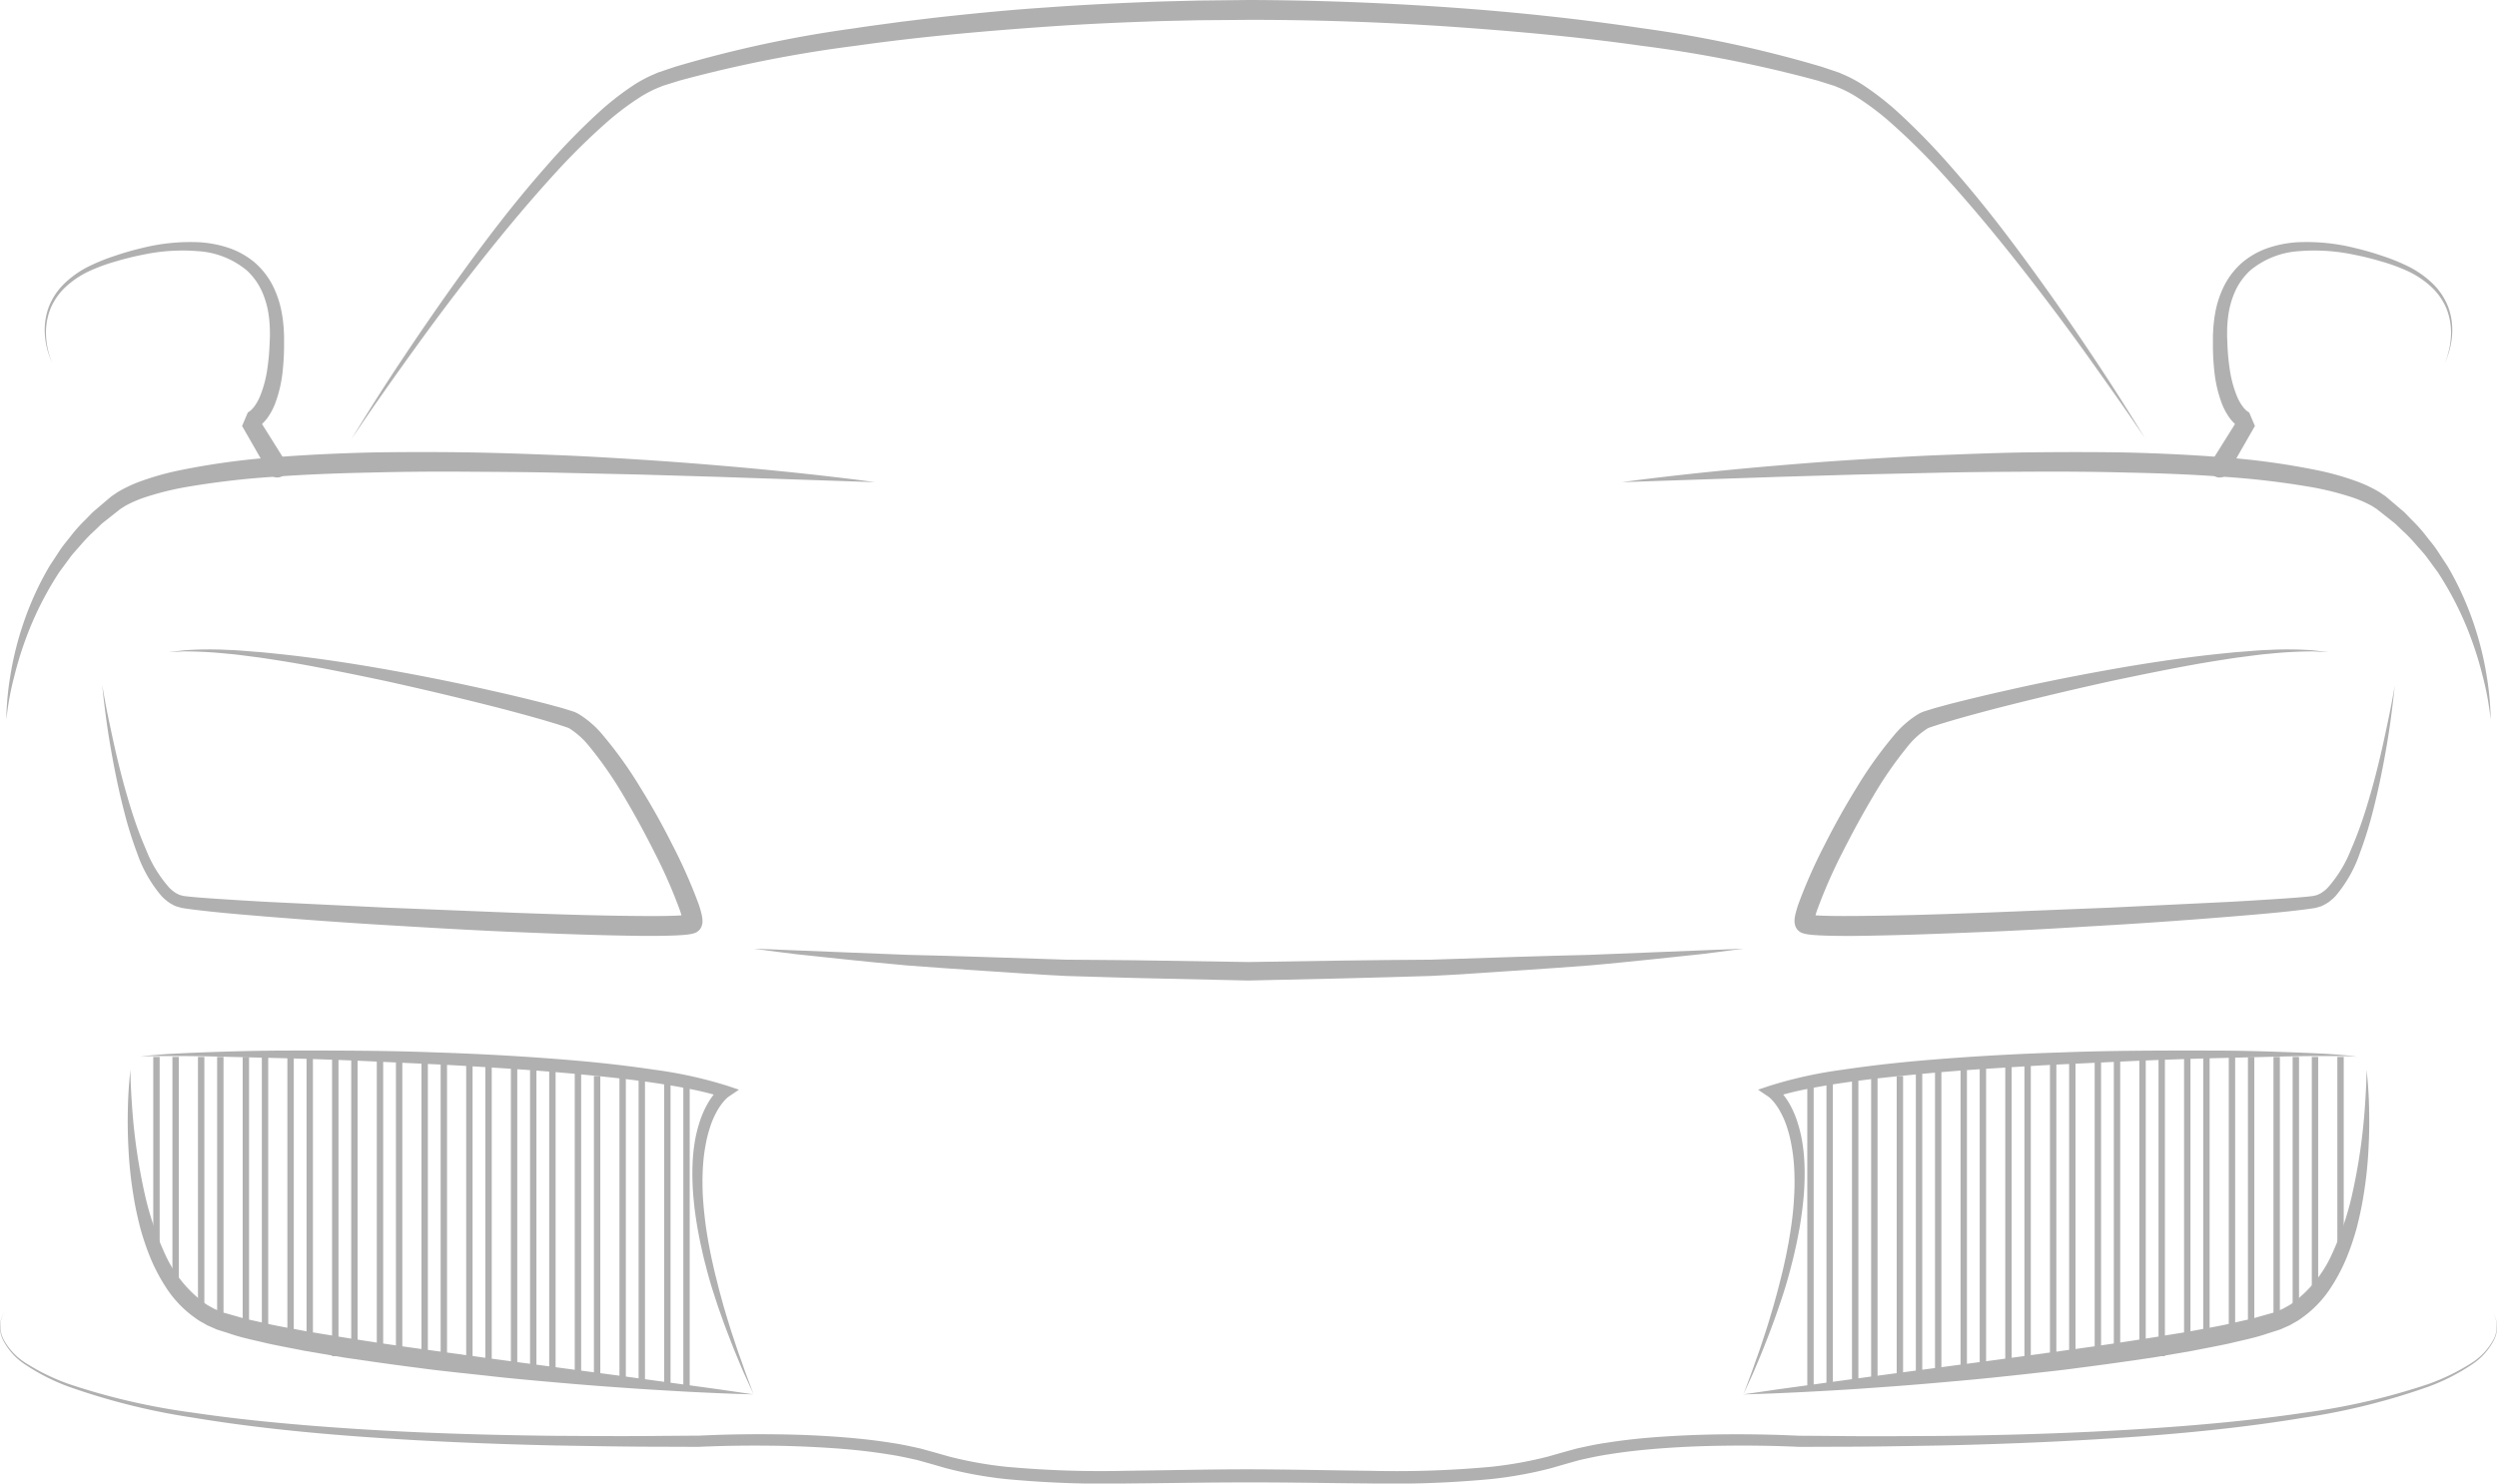 <svg xmlns="http://www.w3.org/2000/svg" xmlns:xlink="http://www.w3.org/1999/xlink" width="345" height="205" viewBox="0 0 345 205">
  <defs>
    <clipPath id="clip-path">
      <path id="Clip_10" data-name="Clip 10" d="M0,205H345V0H0Z" fill="none"/>
    </clipPath>
  </defs>
  <g id="Group_4" data-name="Group 4" style="mix-blend-mode: lighten;isolation: isolate">
    <g id="Group_71" data-name="Group 71">
      <path id="Fill_1" data-name="Fill 1" d="M120,4.159l-21.89-.74L87.516,3.107,75.7,2.843c-4.1-.086-8.333-.1-12.632-.131s-8.666.013-13.027.128c-4.36.09-8.717.254-12.984.568a115.707,115.707,0,0,0-12.418,1.46,40.2,40.2,0,0,0-5.678,1.448,16.7,16.7,0,0,0-2.5,1.1l-.543.343-.136.085c.076-.061,0,0,.009-.008l-.035.028-.071.056-.282.222c-.376.3-.749.589-1.119.881l-1.1.871-.949.919a21.938,21.938,0,0,0-1.82,1.859c-.555.663-1.16,1.268-1.652,1.947L7.3,16.608a45.529,45.529,0,0,0-4.1,7.843,49.312,49.312,0,0,0-2.115,6.558A39.065,39.065,0,0,0,0,36.953s-.012-.552.048-1.587a39.847,39.847,0,0,1,.5-4.469,44.012,44.012,0,0,1,1.661-6.811,42.376,42.376,0,0,1,3.756-8.337L7.383,13.59c.48-.737,1.08-1.408,1.632-2.135A20.955,20.955,0,0,1,10.9,9.367l1.012-1.04,1.07-.913,1.087-.922.274-.232.182-.15L14.688,6l.665-.453a18.8,18.8,0,0,1,2.816-1.369,38.148,38.148,0,0,1,5.993-1.7A101.865,101.865,0,0,1,36.849.738C41.179.388,45.577.187,49.973.068c4.4-.084,8.792-.086,13.113-.032s8.572.212,12.683.371,8.079.4,11.84.64,7.314.513,10.591.789C111.311,2.927,120,4.159,120,4.159" transform="translate(0.882 62.468)" fill="#b0b0b0"/>
      <path id="Fill_3" data-name="Fill 3" d="M86.471,44.871s-1.781-.037-4.895-.166c-1.556-.07-3.447-.148-5.613-.277s-4.61-.261-7.272-.459c-2.664-.182-5.549-.4-8.6-.668s-6.263-.542-9.582-.907l-5.055-.55c-1.708-.189-3.437-.377-5.175-.619-3.48-.44-7.011-.943-10.541-1.468l-5.276-.9c-1.752-.353-3.5-.667-5.227-1.046-1.732-.426-3.442-.746-5.136-1.336l-1.264-.4-.314-.1-.157-.049c.049.02-.11-.043-.108-.041l-.036-.017-.073-.031-.582-.256-.579-.256-.633-.361A8.641,8.641,0,0,1,9.168,34.2a15.321,15.321,0,0,1-3.657-3.769,25.092,25.092,0,0,1-2.326-4.3,36.02,36.02,0,0,1-1.464-4.3c-.354-1.416-.665-2.786-.877-4.113a57.213,57.213,0,0,1-.763-7.256C-.029,8.29-.009,6.4.034,4.854S.177,2.09.244,1.265L.369,0s0,1.769.215,4.845A80.746,80.746,0,0,0,2.4,17.4a41.157,41.157,0,0,0,2.67,7.9,17.24,17.24,0,0,0,5.506,6.931,6.513,6.513,0,0,0,.928.568l.463.261.585.24.589.24.074.03.037.015c.027.012-.106-.042-.033-.014l.149.041.3.084,1.191.337c.793.23,1.591.463,2.438.623l2.51.566c1.691.355,3.421.651,5.144.982l5.229.851c3.5.553,7,1.085,10.463,1.554l10.164,1.4,18.05,2.406,12.773,1.753,4.845.706" transform="translate(17.647 147.811)" fill="#b0b0b0"/>
      <path id="Fill_5" data-name="Fill 5" d="M1.036,16.712A10.949,10.949,0,0,1,.031,12.92,9.2,9.2,0,0,1,.558,9,9.106,9.106,0,0,1,2.77,5.7,13.384,13.384,0,0,1,6.015,3.417,26.908,26.908,0,0,1,9.666,1.93c1.246-.426,2.5-.789,3.785-1.09a27.352,27.352,0,0,1,7.879-.8,15.605,15.605,0,0,1,3.983.748,11.157,11.157,0,0,1,3.639,2A10.593,10.593,0,0,1,31.547,6.11,13.873,13.873,0,0,1,32.805,10.1c.068.342.106.684.141,1.027s.077.686.087,1.028.044.672.04,1.043l0,.984a34.086,34.086,0,0,1-.238,4.06,17.945,17.945,0,0,1-.995,4.086,8.845,8.845,0,0,1-1.068,1.992,5.969,5.969,0,0,1-.833.917,4.4,4.4,0,0,1-.545.406,2.511,2.511,0,0,1-.327.183,1.6,1.6,0,0,1-.193.086A1.953,1.953,0,0,1,28.59,26l.794-1.867,3.931,6.276a1.4,1.4,0,0,1-.428,1.924,1.373,1.373,0,0,1-1.905-.432c-.008-.014-.019-.034-.028-.048L27.27,25.431l.794-1.866c-.083.021-.058.016-.057.015s.015,0,.031-.012a.525.525,0,0,0,.1-.051,2.044,2.044,0,0,0,.244-.166,3.535,3.535,0,0,0,.5-.511,6.433,6.433,0,0,0,.83-1.427,15.634,15.634,0,0,0,.991-3.5,31.609,31.609,0,0,0,.37-3.775l.038-.983c.016-.284,0-.616,0-.923s-.018-.623-.042-.933-.04-.621-.09-.925a12.058,12.058,0,0,0-.954-3.518,8.955,8.955,0,0,0-2.077-2.9A11.665,11.665,0,0,0,21.23,1.278a26.294,26.294,0,0,0-7.587.472c-1.257.243-2.513.552-3.741.917A26.28,26.28,0,0,0,6.285,3.973a12.86,12.86,0,0,0-3.2,2.071A8.707,8.707,0,0,0,.843,9.118,8.949,8.949,0,0,0,.184,12.91a10.878,10.878,0,0,0,.852,3.8" transform="translate(6.176 33.433)" fill="#b0b0b0"/>
      <path id="Fill_7" data-name="Fill 7" d="M.034.946C-.049.922.04.857.084.857A1.5,1.5,0,0,1,.239.818C.344.8.448.781.553.765L1.185.688,2.452.575C3.3.507,4.143.451,4.988.412,6.681.327,8.374.26,10.068.2,13.454.084,16.842.008,20.229,0,27-.01,33.784-.005,40.558.248c6.777.216,13.55.6,20.315,1.2,3.383.307,6.76.7,10.132,1.2A59.956,59.956,0,0,1,81.062,4.864l1.623.544-1.432.97a3.273,3.273,0,0,0-.38.333,5.632,5.632,0,0,0-.4.446,8.6,8.6,0,0,0-.711,1.023,11.847,11.847,0,0,0-1.049,2.349,17.312,17.312,0,0,0-.64,2.553,22.907,22.907,0,0,0-.339,2.645q-.1,1.336-.084,2.689c0,.9.047,1.8.118,2.7s.167,1.8.282,2.7.264,1.8.42,2.693c.175.892.328,1.789.54,2.676.192.891.4,1.778.633,2.66q.321,1.33.695,2.649c.233.884.5,1.759.765,2.633s.539,1.749.831,2.615.572,1.739.888,2.6.6,1.731.926,2.587l.959,2.579-1.138-2.5c-.391-.831-.727-1.685-1.084-2.53s-.7-1.7-1.026-2.556-.666-1.713-.971-2.58-.627-1.73-.908-2.607S79,32.985,78.746,32.1c-.265-.883-.5-1.775-.727-2.671-.243-.891-.427-1.8-.634-2.7-.188-.906-.365-1.815-.516-2.73s-.283-1.834-.378-2.76-.178-1.854-.212-2.788-.042-1.872,0-2.812a24.7,24.7,0,0,1,.271-2.82,18.635,18.635,0,0,1,.651-2.789,13.414,13.414,0,0,1,1.148-2.68A10.3,10.3,0,0,1,79.182,6.1a7.3,7.3,0,0,1,.507-.581,4.325,4.325,0,0,1,.65-.568L80.53,6.47a43.4,43.4,0,0,0-4.825-1.2c-1.639-.327-3.3-.6-4.959-.841-3.327-.483-6.682-.829-10.04-1.149s-6.726-.578-10.1-.8-6.744-.43-10.12-.594L30.358,1.42q-5.068-.214-10.14-.353L10.071.816C8.38.783,6.688.759,5,.754H2.459L1.191.779.558.81C.452.818.347.826.243.84A1.288,1.288,0,0,0,.088.868C.044.869-.045.915.034.946" transform="translate(19.412 145.172)" fill="#b0b0b0"/>
      <path id="Clip_10-2" data-name="Clip 10" d="M0,205H345V0H0Z" fill="none"/>
      <g id="Group_71-2" data-name="Group 71" clip-path="url(#clip-path)">
        <path id="Fill_9" data-name="Fill 9" d="M0,27.275H.882V0H0Z" transform="translate(21.176 146.051)" fill="#b0b0b0"/>
        <path id="Fill_11" data-name="Fill 11" d="M0,32.554H.882V0H0Z" transform="translate(23.824 146.051)" fill="#b0b0b0"/>
        <path id="Fill_12" data-name="Fill 12" d="M0,35.193H.882V0H0Z" transform="translate(27.353 146.051)" fill="#b0b0b0"/>
        <path id="Fill_13" data-name="Fill 13" d="M0,36.953H.882V0H0Z" transform="translate(30 146.051)" fill="#b0b0b0"/>
        <path id="Fill_14" data-name="Fill 14" d="M0,37.833H.882V0H0Z" transform="translate(33.529 146.051)" fill="#b0b0b0"/>
        <path id="Fill_15" data-name="Fill 15" d="M0,38.712H.882V0H0Z" transform="translate(36.176 146.051)" fill="#b0b0b0"/>
        <path id="Fill_16" data-name="Fill 16" d="M0,38.712H.882V0H0Z" transform="translate(39.706 146.051)" fill="#b0b0b0"/>
        <path id="Fill_17" data-name="Fill 17" d="M0,39.592H.882V0H0Z" transform="translate(42.353 146.051)" fill="#b0b0b0"/>
        <path id="Fill_18" data-name="Fill 18" d="M0,41.352H.882V0H0Z" transform="translate(45.882 146.051)" fill="#b0b0b0"/>
        <path id="Fill_19" data-name="Fill 19" d="M0,41.352H.882V0H0Z" transform="translate(48.529 146.051)" fill="#b0b0b0"/>
        <path id="Fill_20" data-name="Fill 20" d="M0,41.352H.882V0H0Z" transform="translate(52.059 146.051)" fill="#b0b0b0"/>
        <path id="Fill_21" data-name="Fill 21" d="M0,41.352H.882V0H0Z" transform="translate(54.706 146.051)" fill="#b0b0b0"/>
        <path id="Fill_22" data-name="Fill 22" d="M0,41.352H.882V0H0Z" transform="translate(58.235 146.051)" fill="#b0b0b0"/>
        <path id="Fill_23" data-name="Fill 23" d="M0,42.232H.882V0H0Z" transform="translate(60.882 146.051)" fill="#b0b0b0"/>
        <path id="Fill_24" data-name="Fill 24" d="M0,42.232H.882V0H0Z" transform="translate(64.412 146.051)" fill="#b0b0b0"/>
        <path id="Fill_25" data-name="Fill 25" d="M0,43.112H.882V0H0Z" transform="translate(67.059 146.051)" fill="#b0b0b0"/>
        <path id="Fill_26" data-name="Fill 26" d="M0,42.232H.882V0H0Z" transform="translate(70.588 146.931)" fill="#b0b0b0"/>
        <path id="Fill_27" data-name="Fill 27" d="M0,42.232H.882V0H0Z" transform="translate(73.235 147.811)" fill="#b0b0b0"/>
        <path id="Fill_28" data-name="Fill 28" d="M0,42.232H.882V0H0Z" transform="translate(75.882 147.811)" fill="#b0b0b0"/>
        <path id="Fill_29" data-name="Fill 29" d="M0,42.232H.882V0H0Z" transform="translate(79.412 147.811)" fill="#b0b0b0"/>
        <path id="Fill_30" data-name="Fill 30" d="M0,42.232H.882V0H0Z" transform="translate(82.059 148.691)" fill="#b0b0b0"/>
        <path id="Fill_31" data-name="Fill 31" d="M0,42.232H.882V0H0Z" transform="translate(85.588 148.691)" fill="#b0b0b0"/>
        <path id="Fill_32" data-name="Fill 32" d="M0,43.112H.882V0H0Z" transform="translate(88.235 148.691)" fill="#b0b0b0"/>
        <path id="Fill_33" data-name="Fill 33" d="M0,43.112H.882V0H0Z" transform="translate(91.765 148.691)" fill="#b0b0b0"/>
        <path id="Fill_34" data-name="Fill 34" d="M0,42.232H.882V0H0Z" transform="translate(94.412 149.571)" fill="#b0b0b0"/>
        <path id="Fill_35" data-name="Fill 35" d="M.441,0V14.077" transform="translate(97.941 177.725)" fill="#b0b0b0"/>
        <path id="Fill_36" data-name="Fill 36" d="M0,4.159S8.689,2.927,21.8,1.836c3.277-.275,6.83-.558,10.591-.789S40.121.565,44.232.408,52.591.078,56.914.036,65.63-.015,70.027.068c4.4.119,8.794.32,13.124.669A101.9,101.9,0,0,1,95.839,2.472a38.12,38.12,0,0,1,5.992,1.7,18.8,18.8,0,0,1,2.816,1.369l.666.453.165.114.181.15.274.232,1.087.922c.359.306.715.611,1.07.913L109.1,9.368a20.957,20.957,0,0,1,1.884,2.087c.551.728,1.152,1.4,1.631,2.135s.956,1.453,1.418,2.159a42.381,42.381,0,0,1,3.757,8.337,44.09,44.09,0,0,1,1.661,6.811,39.976,39.976,0,0,1,.5,4.469c.059,1.035.048,1.587.048,1.587a39.065,39.065,0,0,0-1.084-5.944,49.351,49.351,0,0,0-2.113-6.558,45.535,45.535,0,0,0-4.1-7.843l-1.459-1.991c-.492-.678-1.1-1.284-1.652-1.946a22.052,22.052,0,0,0-1.82-1.86q-.471-.456-.95-.918l-1.1-.872L104.6,8.14l-.283-.223-.071-.056-.035-.028c.008.007-.066-.053.008.008l-.135-.085-.544-.342a16.743,16.743,0,0,0-2.5-1.1,40.194,40.194,0,0,0-5.678-1.448,115.708,115.708,0,0,0-12.418-1.46c-4.268-.315-8.624-.478-12.985-.568-4.36-.115-8.726-.15-13.027-.128S48.4,2.757,44.3,2.843l-11.819.265L21.89,3.419,0,4.159" transform="translate(224.118 62.468)" fill="#b0b0b0"/>
        <path id="Fill_37" data-name="Fill 37" d="M136.765,0,135.24.2c-.994.126-2.451.336-4.31.553l-6.718.712c-2.6.26-5.526.58-8.727.852-3.2.237-6.675.494-10.35.729s-7.549.533-11.563.721c-4.018.109-8.171.26-12.392.344L68.355,4.4,55.584,4.114c-4.212-.08-8.356-.234-12.368-.342-4.015-.189-7.9-.485-11.576-.72s-7.154-.491-10.36-.73c-3.2-.272-6.129-.591-8.726-.853L5.836.756C3.976.538,2.519.328,1.524.2L0,0,21.384.856c3.206.077,6.677.163,10.345.289l11.535.376c4.013.044,8.161.045,12.373.124l12.773.2,12.719-.2c4.2-.075,8.345-.081,12.351-.123,8.007-.263,15.484-.522,21.9-.664L136.765,0" transform="translate(104.118 131.094)" fill="#b0b0b0"/>
        <path id="Fill_38" data-name="Fill 38" d="M0,44.871l4.845-.706,12.774-1.753,18.05-2.406,10.163-1.4c3.461-.469,6.965-1,10.463-1.553l5.229-.851c1.723-.331,3.453-.627,5.145-.981l2.509-.567c.848-.16,1.646-.393,2.439-.623l1.191-.337.3-.084.148-.041c.074-.028-.059.026-.032.014l.037-.014.074-.03.589-.24.584-.24.464-.261a6.392,6.392,0,0,0,.928-.568A17.221,17.221,0,0,0,81.4,25.3a41.011,41.011,0,0,0,2.67-7.9A80.764,80.764,0,0,0,85.887,4.845C86.1,1.769,86.1,0,86.1,0s.043.44.125,1.265c.067.825.17,2.04.209,3.59s.064,3.436-.046,5.6a57.465,57.465,0,0,1-.763,7.256c-.212,1.327-.523,2.7-.877,4.113a36.069,36.069,0,0,1-1.464,4.3,25.057,25.057,0,0,1-2.325,4.3A15.312,15.312,0,0,1,77.3,34.2a8.679,8.679,0,0,1-1.189.765l-.633.361-.58.256-.581.256-.074.031-.036.017s-.156.06-.107.041l-.158.05-.314.1-1.265.4c-1.694.589-3.4.91-5.135,1.336-1.73.379-3.475.693-5.227,1.045l-5.276.9c-3.531.525-7.062,1.028-10.542,1.468-1.738.242-3.467.43-5.175.619l-5.055.55c-3.319.365-6.534.639-9.581.907s-5.933.486-8.6.668c-2.662.2-5.107.337-7.273.459s-4.056.207-5.612.277c-3.114.129-4.9.166-4.9.166" transform="translate(240.882 147.811)" fill="#b0b0b0"/>
        <path id="Fill_39" data-name="Fill 39" d="M32.494,16.712a10.862,10.862,0,0,0,.852-3.8,8.949,8.949,0,0,0-.659-3.792,8.7,8.7,0,0,0-2.24-3.075,12.856,12.856,0,0,0-3.2-2.071,26.157,26.157,0,0,0-3.618-1.306C22.4,2.3,21.144,1.993,19.887,1.75A26.3,26.3,0,0,0,12.3,1.278,11.665,11.665,0,0,0,5.584,3.962a8.955,8.955,0,0,0-2.077,2.9,12.079,12.079,0,0,0-.954,3.518,9.252,9.252,0,0,0-.089.925c-.025.309-.046.619-.042.933s-.017.639,0,.924l.038.983a31.637,31.637,0,0,0,.37,3.775,15.727,15.727,0,0,0,.99,3.5,6.454,6.454,0,0,0,.83,1.426,3.577,3.577,0,0,0,.5.511,1.987,1.987,0,0,0,.243.166.506.506,0,0,0,.1.051c.016.008.03.015.03.012s.027.006-.057-.015L6.26,25.43,2.574,31.857a1.372,1.372,0,0,1-1.885.508,1.4,1.4,0,0,1-.5-1.906l.028-.047,3.933-6.276L4.941,26a1.941,1.941,0,0,1-.288-.094,1.641,1.641,0,0,1-.192-.086,2.521,2.521,0,0,1-.327-.183,4.329,4.329,0,0,1-.545-.406,5.969,5.969,0,0,1-.833-.917,8.826,8.826,0,0,1-1.068-1.991,17.888,17.888,0,0,1-.995-4.087,33.8,33.8,0,0,1-.237-4.06V13.2c0-.371.029-.694.041-1.042s.047-.685.087-1.028S.656,10.44.724,10.1A13.894,13.894,0,0,1,1.983,6.11,10.593,10.593,0,0,1,4.577,2.785a11.167,11.167,0,0,1,3.64-2A15.6,15.6,0,0,1,12.2.039a27.358,27.358,0,0,1,7.879.8c1.281.3,2.538.664,3.784,1.09a26.756,26.756,0,0,1,3.652,1.487A13.357,13.357,0,0,1,30.76,5.7,9.106,9.106,0,0,1,32.971,9,9.187,9.187,0,0,1,33.5,12.92a10.963,10.963,0,0,1-1.005,3.792" transform="translate(305.294 33.433)" fill="#b0b0b0"/>
        <path id="Fill_40" data-name="Fill 40" d="M247.941,60.708l-1.866-2.748c-1.221-1.788-3.056-4.384-5.394-7.68s-5.243-7.254-8.687-11.7-7.437-9.387-12.081-14.491a91.505,91.505,0,0,0-7.641-7.514,38.1,38.1,0,0,0-4.473-3.3,16.318,16.318,0,0,0-2.46-1.234l-.314-.13c-.044-.018-.124-.054-.139-.056l-.176-.055L204,11.577l-1.422-.446a179.307,179.307,0,0,0-24.41-4.819c-8.582-1.218-17.518-2.019-26.6-2.649-9.085-.608-18.355-.929-27.584-.92l-6.958.056c-2.306.061-4.608.083-6.911.175-4.606.161-9.193.373-13.736.691-9.085.634-18.021,1.432-26.6,2.65A179.346,179.346,0,0,0,45.35,11.14l-1.4.438-.7.218-.174.054c-.04.012.044-.019-.032.012l-.085.035-.341.14a16.211,16.211,0,0,0-2.476,1.24,38.138,38.138,0,0,0-4.472,3.3,91.2,91.2,0,0,0-7.642,7.514c-4.646,5.1-8.625,10.053-12.08,14.49s-6.338,8.414-8.69,11.7S3.09,56.172,1.867,57.96L0,60.708l1.741-2.829c1.151-1.835,2.833-4.533,5.078-7.9s5-7.434,8.307-12.009,7.131-9.676,11.747-14.91A92.847,92.847,0,0,1,34.5,15.247a39.985,39.985,0,0,1,4.64-3.565A18.617,18.617,0,0,1,41.86,10.25L42.2,10.1l.085-.037c-.02.005.121-.05.14-.055l.178-.06.713-.24,1.435-.481A164.715,164.715,0,0,1,69.424,3.924c2.159-.339,4.345-.605,6.542-.914,2.2-.256,4.418-.548,6.653-.78,4.468-.481,9-.91,13.573-1.209,4.572-.336,9.188-.565,13.825-.744,2.317-.1,4.649-.131,6.977-.2L123.959,0C133.3.024,142.6.38,151.748,1.022s18.126,1.605,26.769,2.9A164.932,164.932,0,0,1,203.2,9.238l1.413.474.7.236.175.059a2.193,2.193,0,0,1,.2.082l.364.157a18.314,18.314,0,0,1,2.734,1.438,39.96,39.96,0,0,1,4.639,3.565,93.05,93.05,0,0,1,7.631,7.813c4.616,5.234,8.436,10.34,11.746,14.91s6.067,8.64,8.309,12.008,3.926,6.065,5.078,7.9l1.741,2.829" transform="translate(48.529)" fill="#b0b0b0"/>
        <path id="Fill_41" data-name="Fill 41" d="M84.672.946c.079-.031-.009-.077-.054-.079A1.265,1.265,0,0,0,84.463.84c-.1-.014-.21-.023-.316-.03L83.515.779,82.247.755H79.709c-1.691,0-3.384.029-5.075.062l-10.146.252q-5.072.139-10.14.353l-10.133.469c-3.376.164-6.749.383-10.12.594s-6.737.479-10.1.8-6.713.666-10.04,1.149c-1.663.241-3.32.514-4.959.841a43.426,43.426,0,0,0-4.824,1.2l.19-1.514a4.3,4.3,0,0,1,.65.568,7.3,7.3,0,0,1,.507.581A10.14,10.14,0,0,1,6.36,7.348a13.414,13.414,0,0,1,1.148,2.68,18.72,18.72,0,0,1,.651,2.789,24.7,24.7,0,0,1,.271,2.821q.06,1.409,0,2.812c-.034.934-.108,1.864-.212,2.788s-.23,1.844-.378,2.76-.327,1.824-.515,2.73c-.207.9-.391,1.807-.635,2.7-.224.9-.461,1.787-.727,2.67-.249.887-.539,1.762-.833,2.635s-.593,1.743-.908,2.607-.633,1.726-.971,2.58-.665,1.712-1.026,2.556-.694,1.7-1.085,2.53L0,47.511l.959-2.579c.327-.856.611-1.728.927-2.587s.6-1.728.887-2.6.573-1.737.831-2.615.532-1.749.765-2.633q.372-1.318.7-2.649c.234-.881.441-1.769.633-2.66.212-.887.364-1.783.54-2.676.156-.9.3-1.793.42-2.693s.219-1.8.282-2.7.114-1.8.118-2.7-.017-1.8-.084-2.689a22.91,22.91,0,0,0-.34-2.645,17.311,17.311,0,0,0-.639-2.553A11.807,11.807,0,0,0,4.946,8.18a8.517,8.517,0,0,0-.711-1.023,5.906,5.906,0,0,0-.4-.446,3.327,3.327,0,0,0-.38-.333l-1.433-.97,1.624-.544A59.926,59.926,0,0,1,13.7,2.649c3.371-.5,6.749-.893,10.131-1.2C30.6.848,37.372.464,44.148.248,50.923-.005,57.7-.01,64.477,0c3.388,0,6.775.079,10.161.2,1.692.058,3.386.124,5.079.209.846.039,1.692.1,2.537.163l1.267.114.632.077c.105.016.21.031.314.053.051.011.1.023.155.039.044,0,.133.065.05.09" transform="translate(240.882 145.172)" fill="#b0b0b0"/>
        <path id="Fill_42" data-name="Fill 42" d="M0,27.275H.882V0H0Z" transform="translate(322.941 146.051)" fill="#b0b0b0"/>
        <path id="Fill_43" data-name="Fill 43" d="M0,32.554H.882V0H0Z" transform="translate(319.412 146.051)" fill="#b0b0b0"/>
        <path id="Fill_44" data-name="Fill 44" d="M0,35.193H.882V0H0Z" transform="translate(316.765 146.051)" fill="#b0b0b0"/>
        <path id="Fill_45" data-name="Fill 45" d="M0,36.953H.882V0H0Z" transform="translate(314.118 146.051)" fill="#b0b0b0"/>
        <path id="Fill_46" data-name="Fill 46" d="M0,37.833H.882V0H0Z" transform="translate(310.588 146.051)" fill="#b0b0b0"/>
        <path id="Fill_47" data-name="Fill 47" d="M0,38.712H.882V0H0Z" transform="translate(307.941 146.051)" fill="#b0b0b0"/>
        <path id="Fill_48" data-name="Fill 48" d="M0,38.712H.882V0H0Z" transform="translate(304.412 146.051)" fill="#b0b0b0"/>
        <path id="Fill_49" data-name="Fill 49" d="M0,39.592H.882V0H0Z" transform="translate(301.765 146.051)" fill="#b0b0b0"/>
        <path id="Fill_50" data-name="Fill 50" d="M0,41.352H.882V0H0Z" transform="translate(298.235 146.051)" fill="#b0b0b0"/>
        <path id="Fill_51" data-name="Fill 51" d="M0,41.352H.882V0H0Z" transform="translate(295.588 146.051)" fill="#b0b0b0"/>
        <path id="Fill_52" data-name="Fill 52" d="M0,41.352H.882V0H0Z" transform="translate(292.059 146.051)" fill="#b0b0b0"/>
        <path id="Fill_53" data-name="Fill 53" d="M0,41.352H.882V0H0Z" transform="translate(289.412 146.051)" fill="#b0b0b0"/>
        <path id="Fill_54" data-name="Fill 54" d="M0,41.352H.882V0H0Z" transform="translate(285.882 146.051)" fill="#b0b0b0"/>
        <path id="Fill_55" data-name="Fill 55" d="M0,42.232H.882V0H0Z" transform="translate(283.235 146.051)" fill="#b0b0b0"/>
        <path id="Fill_56" data-name="Fill 56" d="M0,42.232H.882V0H0Z" transform="translate(279.706 146.051)" fill="#b0b0b0"/>
        <path id="Fill_57" data-name="Fill 57" d="M0,43.112H.882V0H0Z" transform="translate(277.059 146.051)" fill="#b0b0b0"/>
        <path id="Fill_58" data-name="Fill 58" d="M0,42.232H.882V0H0Z" transform="translate(273.529 146.931)" fill="#b0b0b0"/>
        <path id="Fill_59" data-name="Fill 59" d="M0,42.232H.882V0H0Z" transform="translate(270.882 147.811)" fill="#b0b0b0"/>
        <path id="Fill_60" data-name="Fill 60" d="M0,42.232H.882V0H0Z" transform="translate(267.353 147.811)" fill="#b0b0b0"/>
        <path id="Fill_61" data-name="Fill 61" d="M0,42.232H.882V0H0Z" transform="translate(264.706 147.811)" fill="#b0b0b0"/>
        <path id="Fill_62" data-name="Fill 62" d="M0,42.232H.882V0H0Z" transform="translate(262.059 148.691)" fill="#b0b0b0"/>
        <path id="Fill_63" data-name="Fill 63" d="M0,42.232H.882V0H0Z" transform="translate(258.529 148.691)" fill="#b0b0b0"/>
        <path id="Fill_64" data-name="Fill 64" d="M0,43.112H.882V0H0Z" transform="translate(255.882 148.691)" fill="#b0b0b0"/>
        <path id="Fill_65" data-name="Fill 65" d="M0,43.112H.882V0H0Z" transform="translate(252.353 148.691)" fill="#b0b0b0"/>
        <path id="Fill_66" data-name="Fill 66" d="M0,42.232H.882V0H0Z" transform="translate(249.706 149.571)" fill="#b0b0b0"/>
        <path id="Fill_67" data-name="Fill 67" d="M.441,0V14.077" transform="translate(246.176 177.725)" fill="#b0b0b0"/>
        <path id="Fill_68" data-name="Fill 68" d="M344.353,0a2.846,2.846,0,0,1,.452.913,4.014,4.014,0,0,1-.172,2.916,8.94,8.94,0,0,1-3.213,3.554,28.162,28.162,0,0,1-5.844,2.973,92.219,92.219,0,0,1-17.2,4.292c-6.758,1.132-14.447,2-22.854,2.612S277.993,18.284,268.34,18.5c-4.827.08-9.786.177-14.856.174l-3.822.014-.961,0c-.394,0-.66-.026-.993-.036l-1.921-.066q-3.858-.108-7.789-.051c-2.618.034-5.256.136-7.9.323s-5.3.453-7.941.883c-1.324.2-2.624.487-3.926.78l-1.917.536-1.987.573a55.933,55.933,0,0,1-8.251,1.505,144.945,144.945,0,0,1-16.766.613c-5.6-.041-11.21-.155-16.8-.144-5.613-.007-11.205.105-16.811.146a145.131,145.131,0,0,1-16.767-.613,56.194,56.194,0,0,1-8.235-1.5l-1.977-.571-1.968-.55c-1.295-.289-2.568-.576-3.9-.773-2.635-.43-5.292-.709-7.94-.884s-5.285-.289-7.9-.323-5.217-.021-7.789.052l-1.921.065-.478.021-.236.012-.283,0h-.961l-3.819-.014c-5.061,0-10.027-.094-14.854-.175-9.654-.214-18.779-.623-27.186-1.24s-16.1-1.478-22.855-2.612a92.239,92.239,0,0,1-17.2-4.293A28.2,28.2,0,0,1,3.581,7.383,8.927,8.927,0,0,1,.368,3.828,4.014,4.014,0,0,1,.2.913,2.882,2.882,0,0,1,.647,0,2.86,2.86,0,0,0,.22.92,3.954,3.954,0,0,0,.46,3.789,8.8,8.8,0,0,0,3.706,7.2a29.185,29.185,0,0,0,5.845,2.82,91.778,91.778,0,0,0,17.178,3.954c6.752,1,14.428,1.725,22.817,2.26s17.5.827,27.136.933c4.819.026,9.763.068,14.83.009l3.819-.028.961,0h.2l.245-.014.485-.022,1.943-.075q3.893-.125,7.859-.081c2.643.024,5.309.117,7.993.3s5.389.44,8.1.872c1.347.194,2.726.495,4.088.8l1.97.542,1.962.56a54.564,54.564,0,0,0,7.984,1.423,143.164,143.164,0,0,0,16.562.54c5.575-.059,11.206-.2,16.819-.2,5.631.01,11.245.146,16.826.206a143.151,143.151,0,0,0,16.561-.541,54.383,54.383,0,0,0,7.968-1.418l1.952-.556,2.022-.557c1.354-.3,2.7-.6,4.062-.792,2.708-.431,5.412-.7,8.1-.872s5.351-.273,7.995-.3,5.263,0,7.859.082l1.943.074c.31.009.685.042.932.037l.96.006,3.816.028c5.06.06,10.01.018,14.829-.009,9.637-.107,18.745-.414,27.137-.935s16.066-1.258,22.817-2.259a91.765,91.765,0,0,0,17.178-3.956,29.13,29.13,0,0,0,5.845-2.82,8.8,8.8,0,0,0,3.247-3.416,3.956,3.956,0,0,0,.24-2.87,2.886,2.886,0,0,0-.428-.92" transform="translate(0 181.245)" fill="#b0b0b0"/>
        <path id="Fill_69" data-name="Fill 69" d="M0,4.944s.133.742.384,2.135.682,3.421,1.243,6c.577,2.57,1.329,5.684,2.425,9.171a53.94,53.94,0,0,0,2.014,5.432,17.6,17.6,0,0,0,3.225,5.264,3.756,3.756,0,0,0,.564.487l.294.215a3.279,3.279,0,0,0,.309.156,2.158,2.158,0,0,0,.309.142l.315.078.15.041.219.028.425.049c1.14.121,2.342.208,3.554.291,2.432.163,4.951.321,7.544.46l16.321.789,17.458.7c5.942.218,11.988.424,18,.454,1.5.008,3,.012,4.467-.045.362-.016.726-.034,1.062-.066.176-.012.324-.034.473-.053l.148-.028a.084.084,0,0,0-.043.016c.027-.005-.027.007-.171.093a.978.978,0,0,0-.273.27c-.271.454-.058.089-.111.174.027-.051,0-.011-.039.077a.763.763,0,0,0-.053.213c-.005.072,0,.025-.005.042s0-.031-.005-.064a4.043,4.043,0,0,0-.079-.4c-.074-.3-.175-.637-.286-.97a70.268,70.268,0,0,0-3.519-8.035C75,25.432,73.609,22.867,72.142,20.4a54.038,54.038,0,0,0-4.772-6.922,11.409,11.409,0,0,0-2.762-2.531,2.841,2.841,0,0,0-.325-.153l-.455-.151-.986-.322-1.923-.576c-2.6-.74-5.174-1.435-7.687-2.062C48.2,6.418,43.427,5.3,39.005,4.331c-4.428-.935-8.5-1.756-12.12-2.392-1.812-.313-3.513-.575-5.087-.81-1.578-.186-3.025-.421-4.34-.52A59.872,59.872,0,0,0,11.343.27l-2.171.1L11.336.121A49.275,49.275,0,0,1,17.5.074c1.33.031,2.79.193,4.389.3,1.592.155,3.315.329,5.15.55,3.671.445,7.8,1.057,12.277,1.854s9.315,1.747,14.4,2.9q3.82.846,7.817,1.875l2.034.552.991.306.535.17a5.155,5.155,0,0,1,.625.276,13.4,13.4,0,0,1,3.5,3.034,56.322,56.322,0,0,1,5.127,7.173q2.338,3.764,4.366,7.794a72.672,72.672,0,0,1,3.711,8.37c.128.379.249.766.355,1.191a6.582,6.582,0,0,1,.138.7,3.343,3.343,0,0,1,.026.5,1.66,1.66,0,0,1-.011.183,2.159,2.159,0,0,1-.077.352,1.688,1.688,0,0,1-.079.211c-.075.125.128-.189-.176.3a1.839,1.839,0,0,1-.387.351,1.266,1.266,0,0,1-.3.156c-.1.039-.206.073-.311.1l-.407.084c-.224.031-.451.063-.651.079-.415.04-.806.061-1.2.081-1.559.067-3.08.075-4.6.069-6.087-.064-12.135-.3-18.094-.552s-11.814-.606-17.48-.943-11.14-.743-16.331-1.161c-2.595-.215-5.119-.42-7.562-.676-1.225-.131-2.417-.26-3.62-.431l-.45-.069-.217-.035c-.1-.023-.182-.048-.273-.074l-.528-.157a3.727,3.727,0,0,1-.474-.232,4.074,4.074,0,0,1-.843-.561,5.238,5.238,0,0,1-.7-.652A18.257,18.257,0,0,1,4.84,28.177a55.109,55.109,0,0,1-1.772-5.649c-.927-3.584-1.519-6.744-1.966-9.351S.41,8.506.236,7.1C.082,5.694,0,4.944,0,4.944" transform="translate(14.118 89.742)" fill="#b0b0b0"/>
        <path id="Fill_70" data-name="Fill 70" d="M82.941,4.944s-.083.751-.237,2.157c-.174,1.4-.415,3.469-.865,6.076s-1.04,5.768-1.967,9.351A55.109,55.109,0,0,1,78.1,28.177a18.245,18.245,0,0,1-3.323,5.869,5.231,5.231,0,0,1-.7.652,4.1,4.1,0,0,1-.844.561,3.773,3.773,0,0,1-.474.232l-.528.157c-.091.025-.171.05-.273.074l-.217.035-.45.069c-1.2.171-2.395.3-3.619.431-2.444.255-4.968.461-7.564.676-5.19.418-10.663.826-16.329,1.161s-11.523.7-17.481.943-12.008.488-18.094.552c-1.526.006-3.046,0-4.6-.069-.393-.02-.782-.041-1.2-.08-.2-.017-.427-.048-.65-.08l-.406-.084c-.105-.031-.21-.065-.312-.1a1.188,1.188,0,0,1-.292-.154,1.826,1.826,0,0,1-.39-.349c-.309-.493-.1-.174-.178-.3a1.485,1.485,0,0,1-.079-.208,2.092,2.092,0,0,1-.077-.352A1.459,1.459,0,0,1,0,37.625a3.369,3.369,0,0,1,.025-.5,6.746,6.746,0,0,1,.139-.7C.271,36,.393,35.61.521,35.23a72.389,72.389,0,0,1,3.712-8.37Q6.268,22.838,8.6,19.066a56.433,56.433,0,0,1,5.127-7.173,13.426,13.426,0,0,1,3.5-3.034,5.062,5.062,0,0,1,.625-.276l.535-.17.99-.306,2.035-.552q4-1.023,7.817-1.875c5.085-1.154,9.921-2.1,14.4-2.9S52.234,1.369,55.905.923C57.74.7,59.463.528,61.054.373c1.6-.106,3.058-.268,4.39-.3A49.26,49.26,0,0,1,71.6.121l2.164.251L71.6.27a59.88,59.88,0,0,0-6.115.339c-1.314.1-2.761.334-4.339.52-1.574.236-3.276.5-5.088.81-3.622.636-7.691,1.458-12.12,2.392-4.422.969-9.2,2.086-14.225,3.349C27.2,8.308,24.624,9,22.022,9.743l-1.923.576-.985.322-.454.151a2.8,2.8,0,0,0-.325.153,11.4,11.4,0,0,0-2.763,2.531A54.16,54.16,0,0,0,10.8,20.4c-1.466,2.469-2.858,5.035-4.18,7.658A70.232,70.232,0,0,0,3.1,36.092c-.111.332-.212.665-.286.969-.039.155-.063.292-.079.4,0,.034-.008.1,0,.065s0,.031-.005-.044a.777.777,0,0,0-.053-.213c-.038-.091-.065-.126-.038-.075-.054-.086.162.285-.113-.177a.987.987,0,0,0-.273-.269c-.146-.087-.192-.1-.168-.091a.084.084,0,0,0-.043-.016l.148.028c.15.019.3.041.473.053.337.032.7.05,1.064.066,1.461.057,2.966.053,4.466.045,6.014-.031,12.06-.236,18-.454l17.458-.7,16.32-.789c2.593-.139,5.113-.3,7.544-.46,1.212-.083,2.414-.17,3.554-.291l.426-.049.219-.028.15-.041.314-.078a2.158,2.158,0,0,0,.309-.142,3.2,3.2,0,0,0,.309-.156l.294-.215a3.727,3.727,0,0,0,.565-.487,17.578,17.578,0,0,0,3.225-5.265,53.694,53.694,0,0,0,2.013-5.431c1.1-3.487,1.848-6.6,2.425-9.171.562-2.575.987-4.606,1.244-6s.384-2.135.384-2.135" transform="translate(247.941 89.742)" fill="#b0b0b0"/>
      </g>
    </g>
  </g>
</svg>
